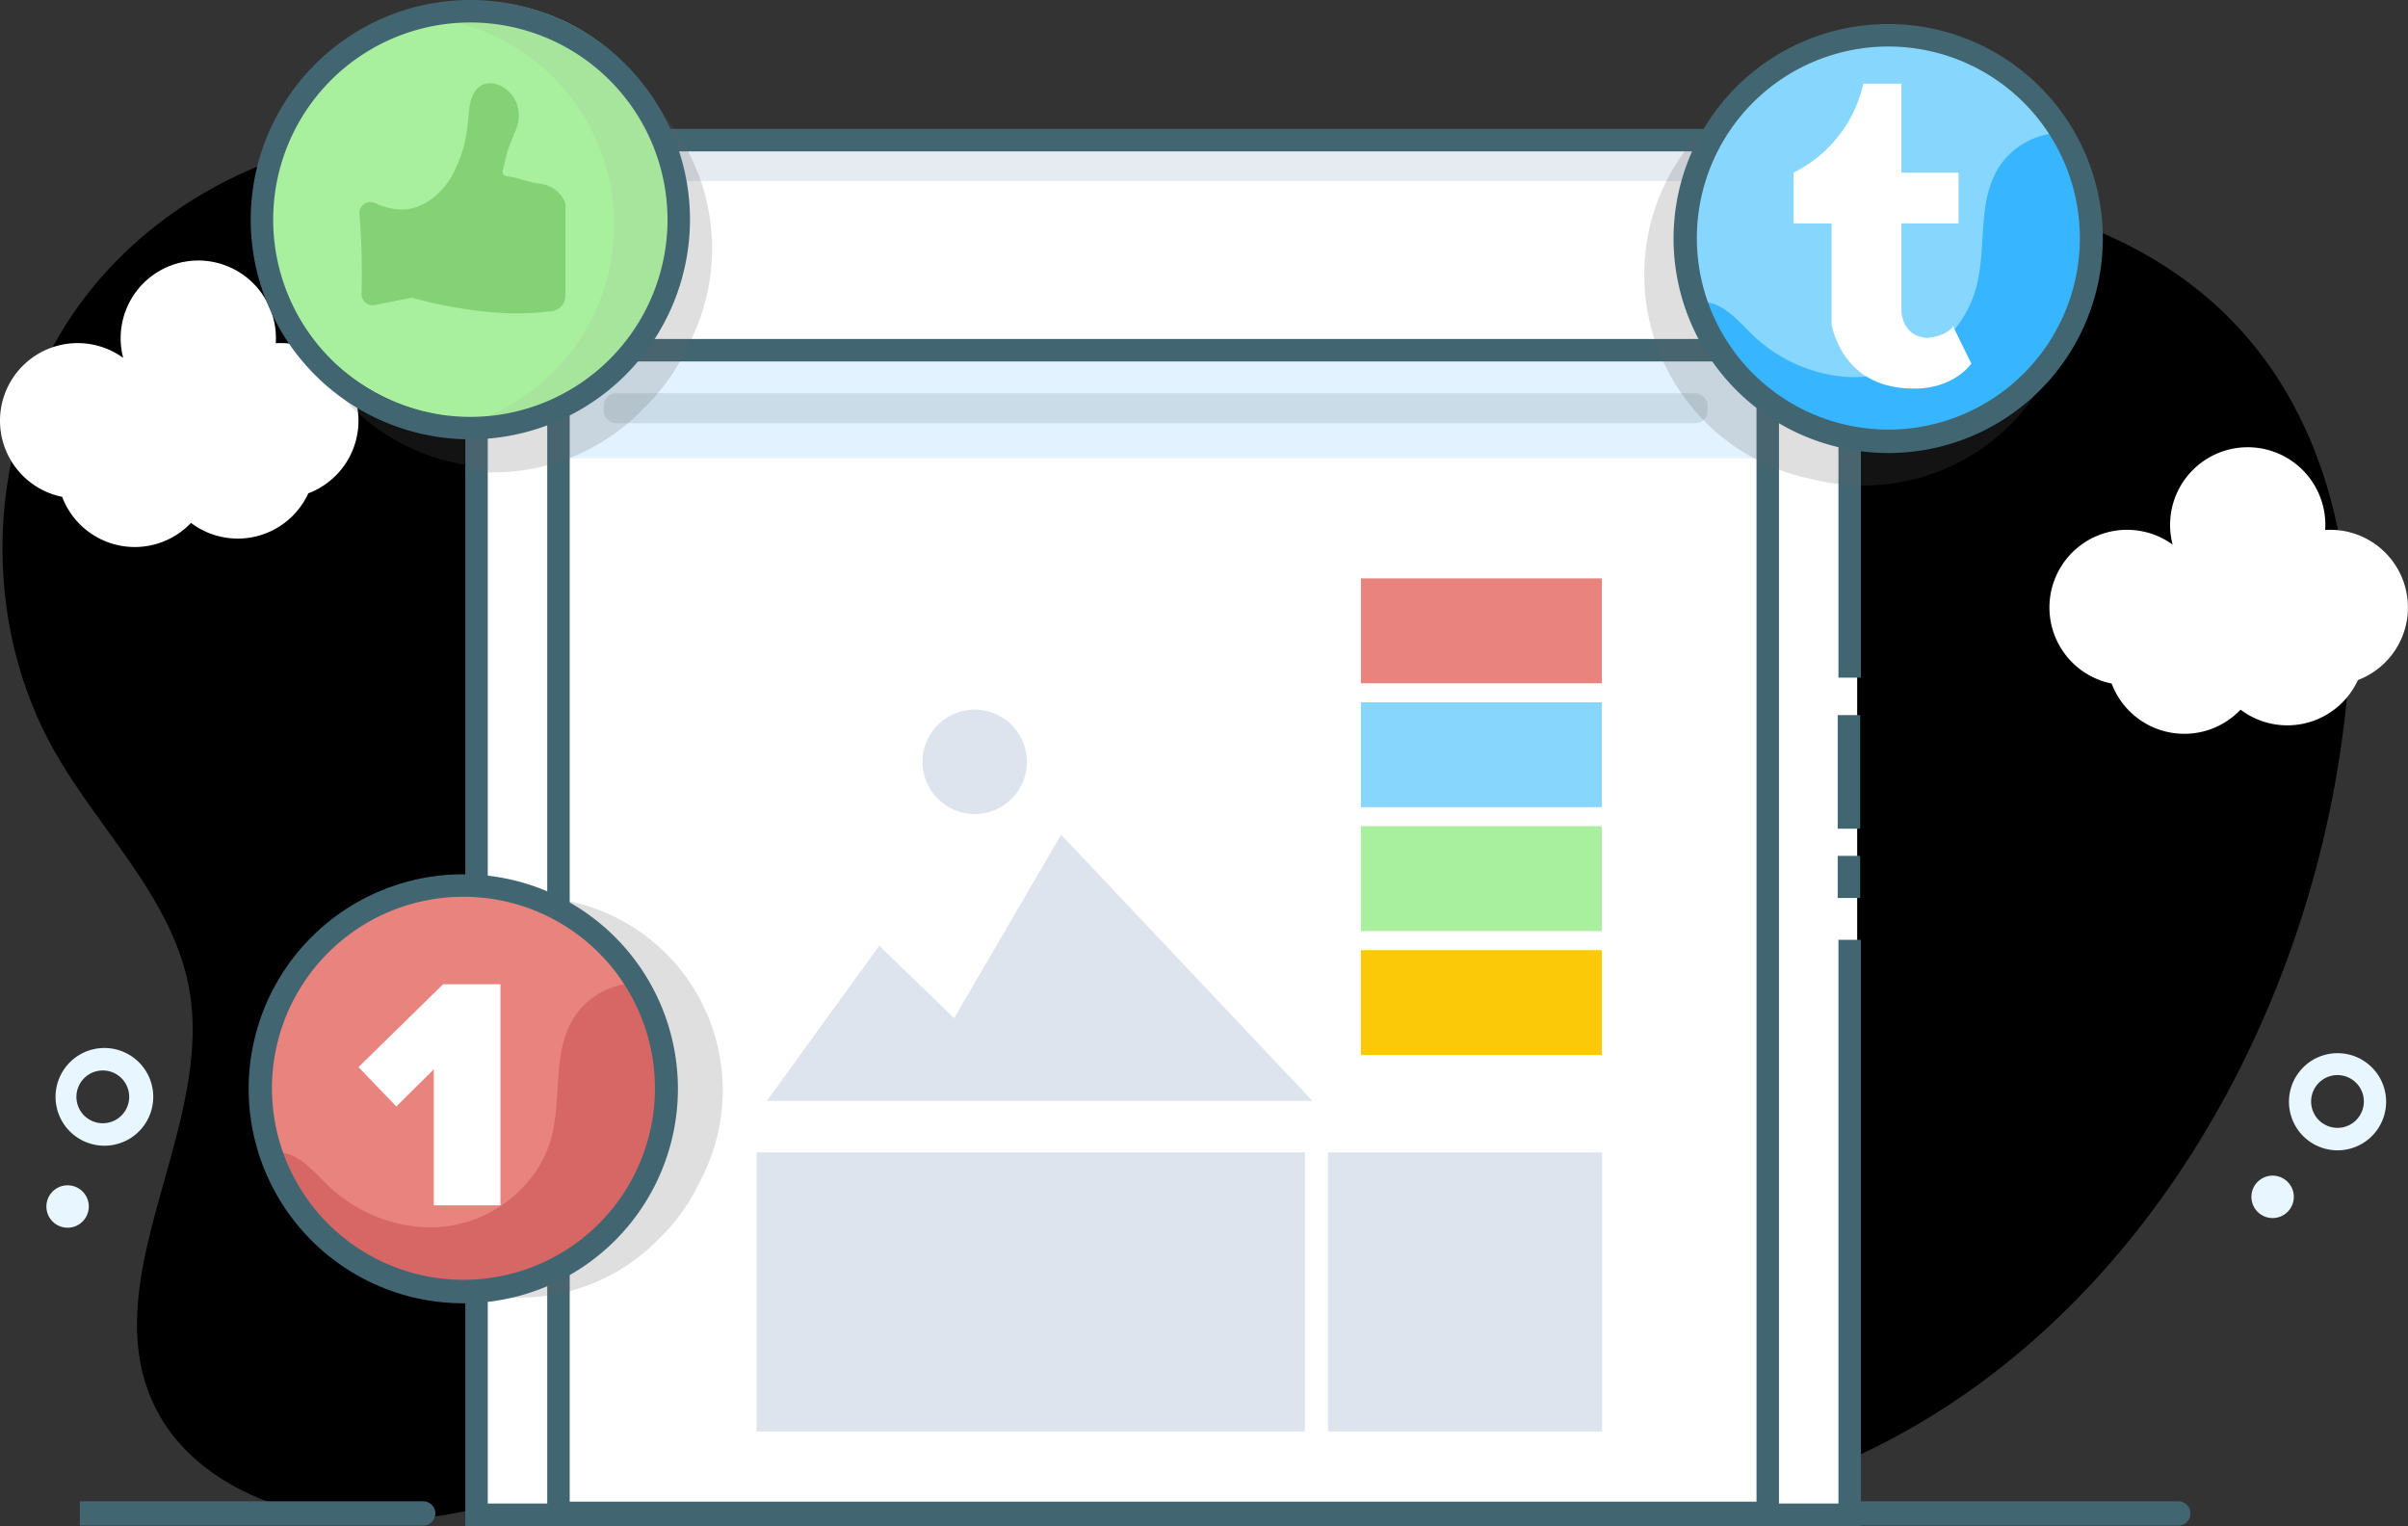 <svg xmlns="http://www.w3.org/2000/svg" xmlns:xlink="http://www.w3.org/1999/xlink" viewBox="0 0 1286.04 814.84"><rect x="0" y="0" width="1286.04" height="814.84" fill="#333333" stroke="none"/><defs><style>.cls-1{fill:url(#linear-gradient);}.cls-2{fill:#e7f6ff;}.cls-3{fill:none;}.cls-4{fill:#426572;}.cls-5{fill:#fff;}.cls-6{fill:#c1cede;opacity:0.4;}.cls-7{fill:#e2f2ff;}.cls-8{fill:#cadce8;}.cls-9{fill:#dde4ed;}.cls-10{fill:#e8837e;}.cls-11{fill:#87d6fe;}.cls-12{fill:#fbc907;}.cls-13{fill:#a8ef9e;}.cls-14{fill:#606060;opacity:0.2;}.cls-15{fill:#a7e59c;}.cls-16{fill:#37b5ff;}.cls-17{fill:#d66765;}.cls-18{fill:#85d175;}</style><linearGradient id="linear-gradient" x1="1.32" y1="442.89" x2="1254.6" y2="442.89" gradientUnits="userSpaceOnUse"><stop offset="0" stopColor="#c5e9fa"/><stop offset="1" stopColor="#c4f4ea"/></linearGradient></defs><title>Asset 15</title><g id="Layer_2" data-name="Layer 2"><g id="Layer_1-2" data-name="Layer 1"><path class="cls-1" d="M1218.18,521.16c-45.45,117.68-130.9,220.78-249.59,266.09a431.14,431.14,0,0,1-47.21,14.95C836.7,823.79,744.06,816.28,666,776.93c-33.13-16.71-63.34-38.79-96.59-55.26S498.19,694.43,462,702.56c-31.16,7-57.45,27.06-83.92,44.93-62.4,42.13-137.43,75.47-211.32,61-34-6.65-67.48-25.07-83.27-55.86-34.9-68.07,30.92-149,17.59-224.28-8.53-48.18-47.49-84.26-71.71-126.78-41.44-72.73-36.53-169.34,12.06-237.5S179.74,59.78,262,75.24C362.31,94.09,438.15,179,535.69,209c61,18.77,127.23,13.17,185.49-11.55,94.13-39.95,223.45-101.22,329.38-91.24,56.33,5.31,111.58,30.31,148.76,73,47,53.89,61.09,130.4,53.25,201.46A563.35,563.35,0,0,1,1218.18,521.16Z"/><path class="cls-2" d="M1248.42,614.24a26.24,26.24,0,0,1-6.2-.75,25.94,25.94,0,1,1,6.2.75Zm-.07-40.18a14.09,14.09,0,0,0-3.29,27.78h0a14.08,14.08,0,1,0,6.64-27.37A14.16,14.16,0,0,0,1248.35,574.05Z"/><circle class="cls-2" cx="1213.76" cy="639.1" r="11.33" transform="translate(306.61 1668.05) rotate(-76.37)"/><path class="cls-2" d="M55.19,611.77a26.09,26.09,0,1,1,1.14,0Zm0-40.17H54.6a14.09,14.09,0,1,0,.61,0Z"/><circle class="cls-2" cx="36.08" cy="644.24" r="11.33" transform="translate(-27.71 2.15) rotate(-2.47)"/><path class="cls-2" d="M709.08,190A26.07,26.07,0,1,1,724,185.25,26.07,26.07,0,0,1,709.08,190ZM709,149.8a14.13,14.13,0,1,0,2.47.22A14.17,14.17,0,0,0,709,149.8Z"/><circle class="cls-2" cx="649.4" cy="179.29" r="11.33" transform="translate(14.75 405.32) rotate(-35.04)"/><rect class="cls-3" x="713.36" y="176.84" width="44.48" height="44.48"/><rect class="cls-3" x="713.36" y="176.84" width="44.48" height="44.48"/><path class="cls-4" d="M839.66,795.83"/><path class="cls-5" d="M1286,324.36a41.46,41.46,0,0,0-41.46-41.46c-.92,0-1.83,0-2.73.09.06-.9.09-1.81.09-2.73a41.46,41.46,0,1,0-81.56,10.54A41.46,41.46,0,1,0,1127.78,365a41.46,41.46,0,0,0,68.84,13.94,41.46,41.46,0,0,0,62.66-15.8A41.47,41.47,0,0,0,1286,324.36Z"/><path class="cls-5" d="M191.45,224.66A41.46,41.46,0,0,0,150,183.2c-.92,0-1.83,0-2.73.09.06-.9.09-1.81.09-2.73A41.46,41.46,0,1,0,65.8,191.1a41.46,41.46,0,1,0-32.61,74.19A41.46,41.46,0,0,0,102,279.22a41.46,41.46,0,0,0,62.66-15.8A41.47,41.47,0,0,0,191.45,224.66Z"/><path class="cls-4" d="M954.18,814.63H357.68v-13h596.5a6.5,6.5,0,1,1,0,13Z"/><path class="cls-4" d="M331,814.63H294.53a6.5,6.5,0,1,1,0-13H331a6.5,6.5,0,1,1,0,13Z"/><path class="cls-4" d="M270.86,814.63H259.24a6.5,6.5,0,0,1,0-13h11.62a6.5,6.5,0,0,1,0,13Z"/><path class="cls-4" d="M1163.34,814.63H980v-13h183.34a6.5,6.5,0,0,1,0,13Z"/><path class="cls-4" d="M226,814.63H42.65v-13H226a6.5,6.5,0,0,1,0,13Z"/><path class="cls-5" d="M991.86,123.53V809.84H258.5V123.53a47.82,47.82,0,0,1,47.68-47.69h638A47.82,47.82,0,0,1,991.86,123.53Z"/><rect class="cls-5" x="298.26" y="189.01" width="645.84" height="620.83"/><path class="cls-6" d="M987.86,109.93v9.67c-5.89-13.22-24.18-22.92-45.68-22.92h-638c-26.23,0-47.68,14.44-47.68,32.1V571.84h-2V109.93c0-17.65,21.45-32.1,47.68-32.1h638C966.41,77.84,987.86,92.28,987.86,109.93Z"/><path class="cls-4" d="M993.86,814.84H248.5V122.53a53.75,53.75,0,0,1,53.68-53.69h638a53.75,53.75,0,0,1,53.68,53.69V361.84h-12V122.53a41.73,41.73,0,0,0-41.68-41.69h-638a41.73,41.73,0,0,0-41.68,41.69V802.84H981.86v-301h12Z"/><polygon class="cls-7" points="307.85 244.73 941.46 244.73 941.46 202.55 940.45 186.73 373.92 186.73 300.86 186.73 299.85 202.55 299.85 244.73 307.85 244.73"/><rect class="cls-8" x="322.46" y="209.98" width="589.49" height="16" rx="6.5" ry="6.5"/><path class="cls-4" d="M950.1,813.84H292.26V181H950.1Zm-645.84-12H938.1V193H304.26Z"/><rect class="cls-9" x="709.24" y="615.34" width="146.4" height="149"/><rect class="cls-9" x="404.11" y="615.34" width="292.8" height="149"/><rect class="cls-10" x="726.82" y="308.84" width="128.65" height="56"/><rect class="cls-11" x="726.82" y="375" width="128.65" height="56"/><rect class="cls-12" x="726.82" y="507.34" width="128.65" height="56"/><rect class="cls-13" x="726.82" y="441.17" width="128.65" height="56"/><path class="cls-14" d="M367.08,185.36A111.31,111.31,0,1,0,168,85.94a111.33,111.33,0,0,0,89.46,163.31q-4.82,1.14-9.79,1.85a111.31,111.31,0,0,0,95.87-32.76A111.57,111.57,0,0,0,367.08,185.36Z"/><path class="cls-14" d="M1017.54,38.92a111.31,111.31,0,1,0-50.59,216.72,111.33,111.33,0,0,0,138.15-124.86q2.22,4.42,4.07,9.09a111.31,111.31,0,0,0-54.08-85.67A111.57,111.57,0,0,0,1017.54,38.92Z"/><path class="cls-14" d="M373.82,630.83a103.2,103.2,0,1,0-184.59-92.17,103.21,103.21,0,0,0,82.94,151.41q-4.47,1.05-9.07,1.72A103.19,103.19,0,0,0,352,661.41,103.43,103.43,0,0,0,373.82,630.83Z"/><circle class="cls-13" cx="253.85" cy="112" r="111.3"/><path class="cls-15" d="M359.85,119.95A111.31,111.31,0,0,1,232.65,230.1a111.3,111.3,0,0,0,0-220.31,111.31,111.31,0,0,1,127.2,110.16Z"/><path class="cls-4" d="M251.2,234.59A117.3,117.3,0,1,1,368.5,117.3,117.43,117.43,0,0,1,251.2,234.59ZM251.2,12A105.3,105.3,0,1,0,356.5,117.3,105.41,105.41,0,0,0,251.2,12Z"/><path class="cls-11" d="M1005.33,17.6a108.4,108.4,0,1,0,.38,0Z"/><path class="cls-16" d="M1114.85,127.26a108.54,108.54,0,0,1-211,35.68,13,13,0,0,1,1.75-.75c11.07-3.86,21,7.22,29.26,15.52,17.43,17.51,43.27,26.83,67.61,22.65s46.17-22.5,52.81-46.29c6-21.41.39-46.19,12.36-64.92A40.46,40.46,0,0,1,1099.25,71,107.81,107.81,0,0,1,1114.85,127.26Z"/><path class="cls-4" d="M1008.33,241.9a114.53,114.53,0,1,1,0-229.06h.38a114.53,114.53,0,0,1-.38,229.06Zm0-217.06a102.27,102.27,0,1,0,.37,0Z"/><path class="cls-5" d="M1022.28,207.5c-35.28,0-42.38-27.13-44.09-33.92V119.32H957.84V92.19a70,70,0,0,0,37.31-47.55h20.35V92.19H1046v27.13H1015.5v47.55c1,7.45,5.07,12.9,13.57,13.57,8.81-.67,13.57-4.75,13.92-6.34l-.35-.35a.32.32,0,0,1,.35.28.32.32,0,0,1,0,.07l9.83,20S1044,207.5,1022.28,207.5Z"/><path class="cls-10" d="M244.33,471.6a108.4,108.4,0,1,0,.38,0Z"/><path class="cls-17" d="M353.85,581.26a108.54,108.54,0,0,1-211,35.68,13,13,0,0,1,1.75-.75c11.07-3.86,21,7.22,29.26,15.52,17.43,17.51,43.27,26.83,67.61,22.65s46.17-22.5,52.81-46.29c6-21.41.39-46.19,12.36-64.92A40.46,40.46,0,0,1,338.25,525,107.81,107.81,0,0,1,353.85,581.26Z"/><path class="cls-4" d="M247.33,695.9a114.53,114.53,0,1,1,0-229.06h.38a114.53,114.53,0,0,1-.38,229.06Zm0-217.06a102.27,102.27,0,1,0,.37,0Z"/><path class="cls-5" d="M231.65,643.6V571l-20,19.81-20.18-21,45.15-44.23h30.67V643.6Z"/><polygon class="cls-9" points="700.94 587.84 700.94 587.84 409.58 587.84 469.58 504.98 509.58 543.7 566.73 445.69 700.94 587.84"/><path class="cls-9" d="M520.55,434.69a27.88,27.88,0,1,0-27.88-27.88A28,28,0,0,0,520.55,434.69Z"/><rect class="cls-4" x="981.46" y="457" width="12" height="22.5"/><rect class="cls-4" x="981.46" y="381.84" width="12" height="60.66"/><path class="cls-18" d="M292.86,166.28c-32.66,4.63-72.92-7.35-72.92-7.35l-19.85,3.95a5.89,5.89,0,0,1-7-6A395.17,395.17,0,0,0,192,114.32a5.87,5.87,0,0,1,8.24-5.93,34.17,34.17,0,0,0,14.36,3.52c12.05-.1,22.57-9.34,27.95-20.31s6.6-18.08,7.73-30.28c.49-5.33,1.27-11.24,5.32-14.66,7-5.93,18.52,1,20.79,9.95S275,69.51,271.91,78.24c-2,5.68-1.56,6-3.18,11.85a3.6,3.6,0,0,0,.06,3,3.17,3.17,0,0,0,2.3,1.06c6.54.84,10.83,3.28,17.38,4A16.31,16.31,0,0,1,302,108.67v49.09a8.46,8.46,0,0,1-9.1,8.51Z"/></g></g></svg>